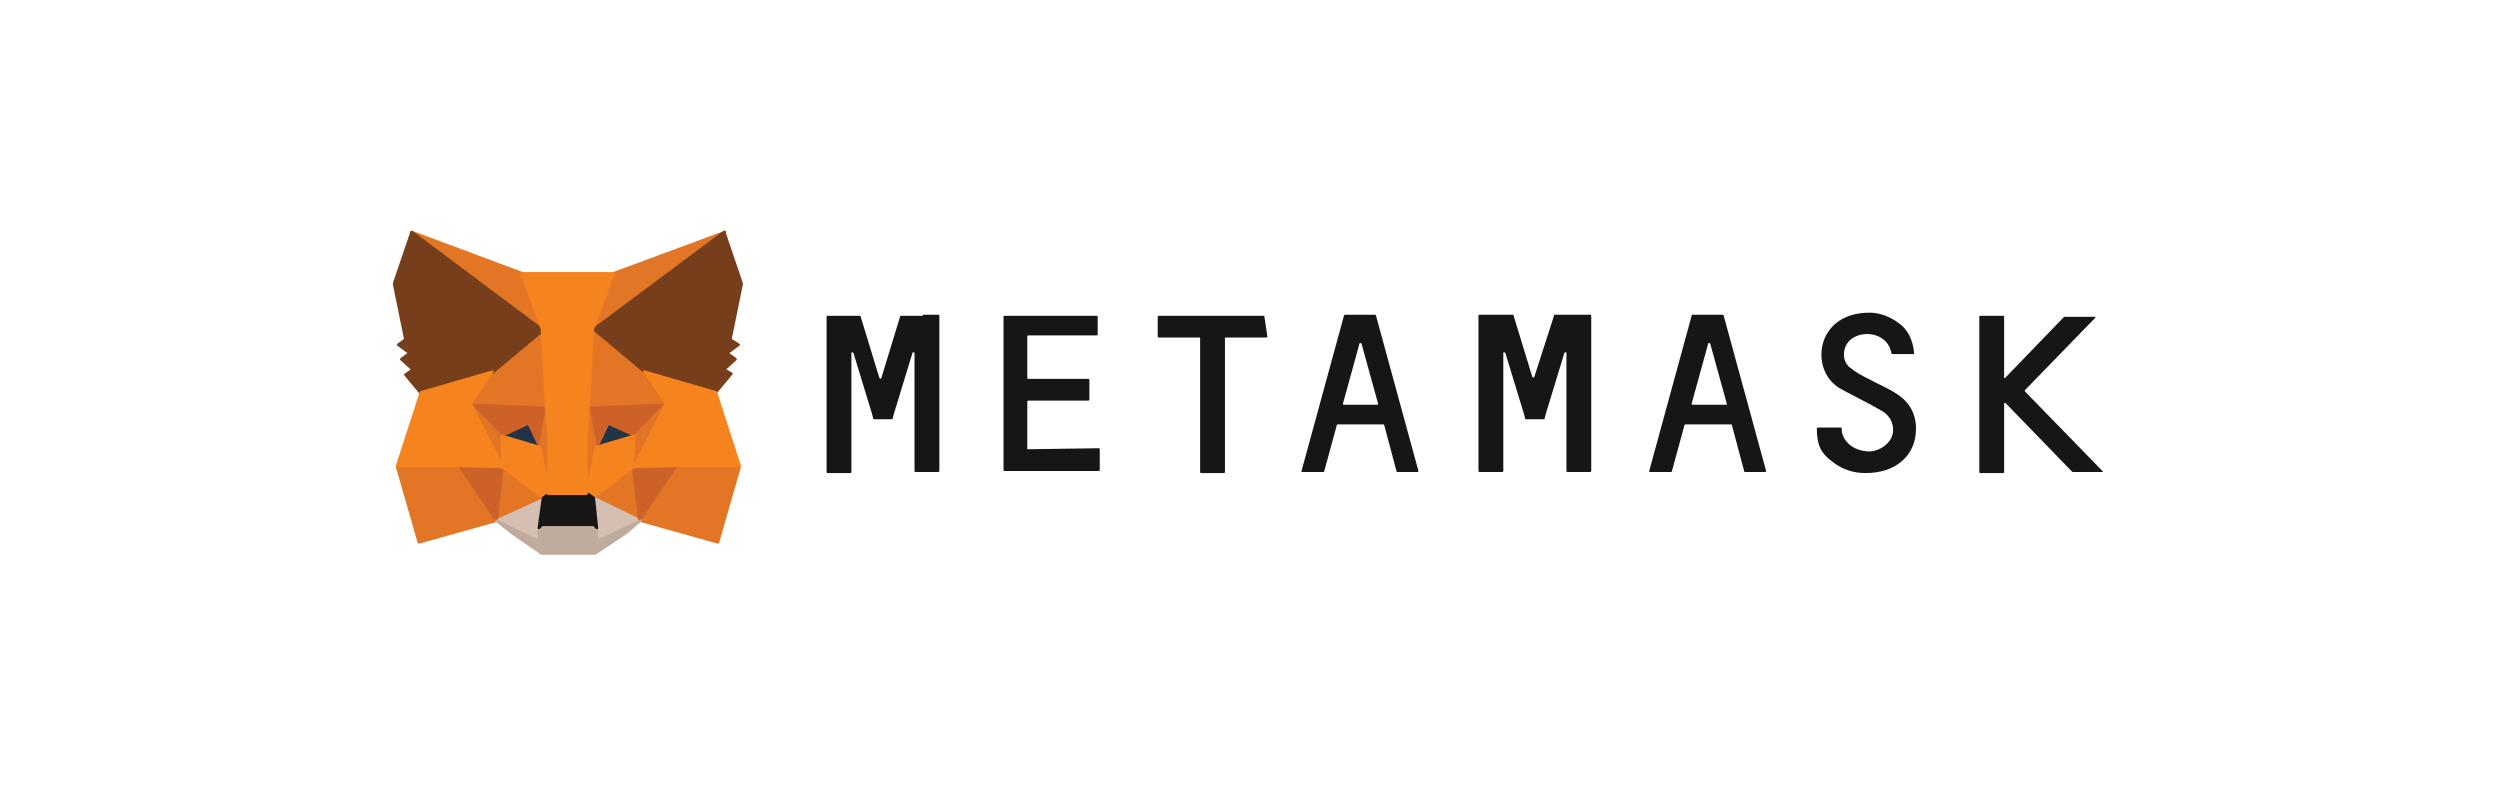 <svg width="140" height="44" viewBox="0 0 140 44" fill="none" xmlns="http://www.w3.org/2000/svg">
<g clip-path="url(#clip0_2639_6144)">
<path d="M106.263 22.087C105.741 21.739 105.162 21.508 104.64 21.218C104.293 21.044 103.945 20.87 103.597 20.58C103.076 20.175 103.192 19.305 103.713 18.958C104.466 18.436 105.741 18.726 105.915 19.769C105.915 19.769 105.915 19.827 105.973 19.827H107.132C107.19 19.827 107.19 19.827 107.19 19.769C107.132 19.074 106.842 18.436 106.321 18.089C105.857 17.741 105.278 17.509 104.698 17.509C101.627 17.509 101.337 20.754 103.018 21.739C103.192 21.855 104.814 22.666 105.394 23.014C105.973 23.362 106.147 23.999 105.915 24.521C105.683 24.984 105.104 25.332 104.524 25.274C103.887 25.216 103.365 24.868 103.192 24.347C103.134 24.231 103.134 24.057 103.134 23.999C103.134 23.999 103.134 23.941 103.076 23.941H101.801C101.801 23.941 101.743 23.941 101.743 23.999C101.743 24.926 101.975 25.39 102.612 25.854C103.192 26.317 103.829 26.491 104.466 26.491C106.205 26.491 107.074 25.506 107.248 24.521C107.422 23.536 107.132 22.666 106.263 22.087Z" fill="#161616"/>
<path d="M51.677 17.683H51.097H50.46C50.46 17.683 50.402 17.683 50.402 17.741L49.359 21.16C49.359 21.218 49.301 21.218 49.243 21.16L48.2 17.741C48.2 17.741 48.2 17.683 48.142 17.683H47.505H46.925H46.346C46.346 17.683 46.288 17.683 46.288 17.741V26.433C46.288 26.433 46.288 26.491 46.346 26.491H47.621C47.621 26.491 47.679 26.491 47.679 26.433V19.769C47.679 19.711 47.736 19.711 47.794 19.769L48.837 23.188L48.895 23.42C48.895 23.42 48.895 23.478 48.953 23.478H49.938C49.938 23.478 49.996 23.478 49.996 23.42L50.054 23.188L51.097 19.769C51.097 19.711 51.213 19.711 51.213 19.769V26.375C51.213 26.375 51.213 26.433 51.271 26.433H52.546C52.546 26.433 52.604 26.433 52.604 26.375V17.683C52.604 17.683 52.604 17.625 52.546 17.625H51.677V17.683Z" fill="#161616"/>
<path d="M87.024 17.683C86.966 17.683 86.966 17.683 87.024 17.683L85.923 21.102C85.923 21.16 85.865 21.16 85.807 21.102L84.764 17.683C84.764 17.683 84.764 17.625 84.706 17.625H82.852C82.852 17.625 82.794 17.625 82.794 17.683V26.375C82.794 26.375 82.794 26.433 82.852 26.433H84.127C84.127 26.433 84.185 26.433 84.185 26.375V19.769C84.185 19.711 84.243 19.711 84.301 19.769L85.344 23.188L85.402 23.42C85.402 23.42 85.402 23.478 85.46 23.478H86.445C86.445 23.478 86.503 23.478 86.503 23.42L86.561 23.188L87.604 19.769C87.604 19.711 87.72 19.711 87.72 19.769V26.375C87.72 26.375 87.72 26.433 87.778 26.433H89.052C89.052 26.433 89.11 26.433 89.11 26.375V17.683C89.11 17.683 89.11 17.625 89.052 17.625H87.024V17.683Z" fill="#161616"/>
<path d="M70.799 17.683H68.481H67.207H64.889C64.889 17.683 64.831 17.683 64.831 17.741V18.842C64.831 18.842 64.831 18.9 64.889 18.9H67.207V26.433C67.207 26.433 67.207 26.491 67.265 26.491H68.539C68.539 26.491 68.597 26.491 68.597 26.433V18.9H70.915C70.915 18.9 70.973 18.9 70.973 18.842L70.799 17.683C70.857 17.683 70.799 17.683 70.799 17.683Z" fill="#161616"/>
<path d="M78.217 26.433H79.376C79.433 26.433 79.433 26.375 79.433 26.375L77.058 17.683C77.058 17.683 77.058 17.625 77 17.625H76.536H75.783H75.319C75.319 17.625 75.261 17.625 75.261 17.683L72.885 26.375C72.885 26.433 72.885 26.433 72.943 26.433H74.102C74.102 26.433 74.16 26.433 74.16 26.375L74.856 23.825C74.856 23.825 74.856 23.767 74.914 23.767H77.463C77.463 23.767 77.521 23.767 77.521 23.825L78.217 26.433C78.159 26.433 78.159 26.433 78.217 26.433ZM75.203 22.608L76.13 19.247C76.13 19.19 76.189 19.19 76.246 19.247L77.174 22.608C77.174 22.666 77.174 22.666 77.116 22.666H75.261C75.203 22.666 75.203 22.608 75.203 22.608Z" fill="#161616"/>
<path d="M97.687 26.433H98.846C98.903 26.433 98.903 26.375 98.903 26.375L96.528 17.683C96.528 17.683 96.528 17.625 96.47 17.625H96.006H95.253H94.789C94.789 17.625 94.731 17.625 94.731 17.683L92.356 26.375C92.356 26.433 92.356 26.433 92.413 26.433H93.572C93.572 26.433 93.63 26.433 93.63 26.375L94.326 23.825C94.326 23.825 94.326 23.767 94.384 23.767H96.933C96.933 23.767 96.991 23.767 96.991 23.825L97.687 26.433ZM94.731 22.608L95.658 19.247C95.658 19.19 95.716 19.19 95.774 19.247L96.701 22.608C96.701 22.666 96.701 22.666 96.644 22.666H94.789C94.731 22.666 94.731 22.608 94.731 22.608Z" fill="#161616"/>
<path d="M57.529 25.158V22.493C57.529 22.493 57.529 22.435 57.587 22.435H60.948C60.948 22.435 61.006 22.435 61.006 22.377V21.276C61.006 21.276 61.006 21.218 60.948 21.218H57.587C57.587 21.218 57.529 21.218 57.529 21.16V18.842C57.529 18.842 57.529 18.784 57.587 18.784H61.412C61.412 18.784 61.47 18.784 61.47 18.726V17.741C61.47 17.741 61.47 17.683 61.412 17.683H57.529H56.255C56.255 17.683 56.197 17.683 56.197 17.741V18.842V21.218V22.377V25.158V26.317C56.197 26.317 56.197 26.375 56.255 26.375H57.529H61.528C61.528 26.375 61.586 26.375 61.586 26.317V25.158C61.586 25.158 61.586 25.1 61.528 25.1L57.529 25.158C57.587 25.158 57.529 25.158 57.529 25.158Z" fill="#161616"/>
<path d="M117.736 26.375L113.39 21.913V21.855L117.331 17.799C117.389 17.741 117.331 17.741 117.273 17.741H115.65C115.65 17.741 115.65 17.741 115.592 17.741L112.289 21.16C112.231 21.218 112.231 21.16 112.231 21.102V17.741C112.231 17.741 112.231 17.683 112.173 17.683H110.899C110.899 17.683 110.841 17.683 110.841 17.741V26.433C110.841 26.433 110.841 26.491 110.899 26.491H112.173C112.173 26.491 112.231 26.491 112.231 26.433V22.608C112.231 22.55 112.289 22.55 112.289 22.55L116.056 26.433C116.056 26.433 116.056 26.433 116.114 26.433H117.736C117.736 26.433 117.794 26.375 117.736 26.375Z" fill="#161616"/>
<path d="M40.609 12.989L32.96 18.61L34.351 15.307L40.609 12.989Z" fill="#E17726" stroke="#E17726" stroke-width="0.145" stroke-linecap="round" stroke-linejoin="round"/>
<path d="M23.051 12.989L30.584 18.668L29.252 15.307L23.051 12.989Z" fill="#E27625" stroke="#E27625" stroke-width="0.145" stroke-linecap="round" stroke-linejoin="round"/>
<path d="M37.886 26.085L35.857 29.156L40.203 30.373L41.42 26.143L37.886 26.085Z" fill="#E27625" stroke="#E27625" stroke-width="0.145" stroke-linecap="round" stroke-linejoin="round"/>
<path d="M22.24 26.143L23.457 30.373L27.803 29.156L25.775 26.085L22.24 26.143Z" fill="#E27625" stroke="#E27625" stroke-width="0.145" stroke-linecap="round" stroke-linejoin="round"/>
<path d="M27.571 20.812L26.354 22.608L30.642 22.782L30.526 18.147L27.571 20.812Z" fill="#E27625" stroke="#E27625" stroke-width="0.145" stroke-linecap="round" stroke-linejoin="round"/>
<path d="M36.089 20.812L33.076 18.147L32.96 22.84L37.248 22.666L36.089 20.812Z" fill="#E27625" stroke="#E27625" stroke-width="0.145" stroke-linecap="round" stroke-linejoin="round"/>
<path d="M27.803 29.157L30.411 27.882L28.151 26.143L27.803 29.157Z" fill="#E27625" stroke="#E27625" stroke-width="0.145" stroke-linecap="round" stroke-linejoin="round"/>
<path d="M33.25 27.882L35.858 29.157L35.51 26.143L33.25 27.882Z" fill="#E27625" stroke="#E27625" stroke-width="0.145" stroke-linecap="round" stroke-linejoin="round"/>
<path d="M35.858 29.156L33.25 27.882L33.482 29.562V30.257L35.858 29.156Z" fill="#D5BFB2" stroke="#D5BFB2" stroke-width="0.145" stroke-linecap="round" stroke-linejoin="round"/>
<path d="M27.803 29.157L30.237 30.315V29.62L30.468 27.94L27.803 29.157Z" fill="#D5BFB2" stroke="#D5BFB2" stroke-width="0.145" stroke-linecap="round" stroke-linejoin="round"/>
<path d="M30.237 25.042L28.093 24.405L29.599 23.709L30.237 25.042Z" fill="#233447" stroke="#233447" stroke-width="0.145" stroke-linecap="round" stroke-linejoin="round"/>
<path d="M33.366 25.042L34.003 23.709L35.51 24.405L33.366 25.042Z" fill="#233447" stroke="#233447" stroke-width="0.145" stroke-linecap="round" stroke-linejoin="round"/>
<path d="M27.803 29.156L28.151 26.085L25.775 26.143L27.803 29.156Z" fill="#CC6228" stroke="#CC6228" stroke-width="0.145" stroke-linecap="round" stroke-linejoin="round"/>
<path d="M35.452 26.085L35.8 29.156L37.828 26.143L35.452 26.085Z" fill="#CC6228" stroke="#CC6228" stroke-width="0.145" stroke-linecap="round" stroke-linejoin="round"/>
<path d="M37.306 22.666L33.018 22.84L33.424 25.042L34.061 23.709L35.568 24.405L37.306 22.666Z" fill="#CC6228" stroke="#CC6228" stroke-width="0.145" stroke-linecap="round" stroke-linejoin="round"/>
<path d="M28.093 24.405L29.599 23.709L30.237 25.042L30.642 22.84L26.354 22.666L28.093 24.405Z" fill="#CC6228" stroke="#CC6228" stroke-width="0.145" stroke-linecap="round" stroke-linejoin="round"/>
<path d="M26.354 22.666L28.151 26.201L28.093 24.463L26.354 22.666Z" fill="#E27525" stroke="#E27525" stroke-width="0.145" stroke-linecap="round" stroke-linejoin="round"/>
<path d="M35.568 24.405L35.51 26.143L37.306 22.608L35.568 24.405Z" fill="#E27525" stroke="#E27525" stroke-width="0.145" stroke-linecap="round" stroke-linejoin="round"/>
<path d="M30.642 22.84L30.237 25.042L30.758 27.65L30.874 24.231L30.642 22.84Z" fill="#E27525" stroke="#E27525" stroke-width="0.145" stroke-linecap="round" stroke-linejoin="round"/>
<path d="M32.96 22.84L32.728 24.231L32.844 27.65L33.366 25.042L32.96 22.84Z" fill="#E27525" stroke="#E27525" stroke-width="0.145" stroke-linecap="round" stroke-linejoin="round"/>
<path d="M33.366 25.042L32.844 27.65L33.192 27.882L35.452 26.143L35.51 24.405L33.366 25.042Z" fill="#F5841F" stroke="#F5841F" stroke-width="0.145" stroke-linecap="round" stroke-linejoin="round"/>
<path d="M28.093 24.405L28.151 26.143L30.411 27.882L30.758 27.65L30.237 25.042L28.093 24.405Z" fill="#F5841F" stroke="#F5841F" stroke-width="0.145" stroke-linecap="round" stroke-linejoin="round"/>
<path d="M33.424 30.315V29.62L33.25 29.446H30.353L30.179 29.62V30.315L27.803 29.157L28.672 29.852L30.353 31.011H33.308L35.046 29.852L35.858 29.157L33.424 30.315Z" fill="#C0AC9D" stroke="#C0AC9D" stroke-width="0.145" stroke-linecap="round" stroke-linejoin="round"/>
<path d="M33.25 27.882L32.902 27.65H30.758L30.41 27.882L30.179 29.562L30.353 29.388H33.25L33.424 29.562L33.25 27.882Z" fill="#161616" stroke="#161616" stroke-width="0.145" stroke-linecap="round" stroke-linejoin="round"/>
<path d="M40.899 19.016L41.536 15.887L40.551 12.989L33.25 18.436L36.089 20.812L40.088 21.971L40.957 20.928L40.551 20.696L41.189 20.117L40.725 19.769L41.362 19.306L40.899 19.016Z" fill="#763E1A" stroke="#763E1A" stroke-width="0.145" stroke-linecap="round" stroke-linejoin="round"/>
<path d="M22.066 15.887L22.704 19.016L22.298 19.306L22.936 19.769L22.472 20.117L23.109 20.696L22.704 20.986L23.573 22.029L27.571 20.87L30.411 18.494L23.052 12.989L22.066 15.887Z" fill="#763E1A" stroke="#763E1A" stroke-width="0.145" stroke-linecap="round" stroke-linejoin="round"/>
<path d="M40.087 21.971L36.089 20.812L37.306 22.608L35.51 26.143L37.886 26.085H41.42L40.087 21.971Z" fill="#F5841F" stroke="#F5841F" stroke-width="0.145" stroke-linecap="round" stroke-linejoin="round"/>
<path d="M27.571 20.812L23.573 21.971L22.24 26.085H25.775L28.151 26.143L26.354 22.608L27.571 20.812Z" fill="#F5841F" stroke="#F5841F" stroke-width="0.145" stroke-linecap="round" stroke-linejoin="round"/>
<path d="M32.96 22.84L33.192 18.436L34.351 15.307H29.194L30.352 18.436L30.584 22.84L30.7 24.231V27.65H32.844V24.231L32.96 22.84Z" fill="#F5841F" stroke="#F5841F" stroke-width="0.145" stroke-linecap="round" stroke-linejoin="round"/>
</g>
<defs>
<clipPath id="clip0_2639_6144">
<rect width="95.728" height="18.137" fill="white" transform="translate(22.008 12.931)"/>
</clipPath>
</defs>
</svg>

